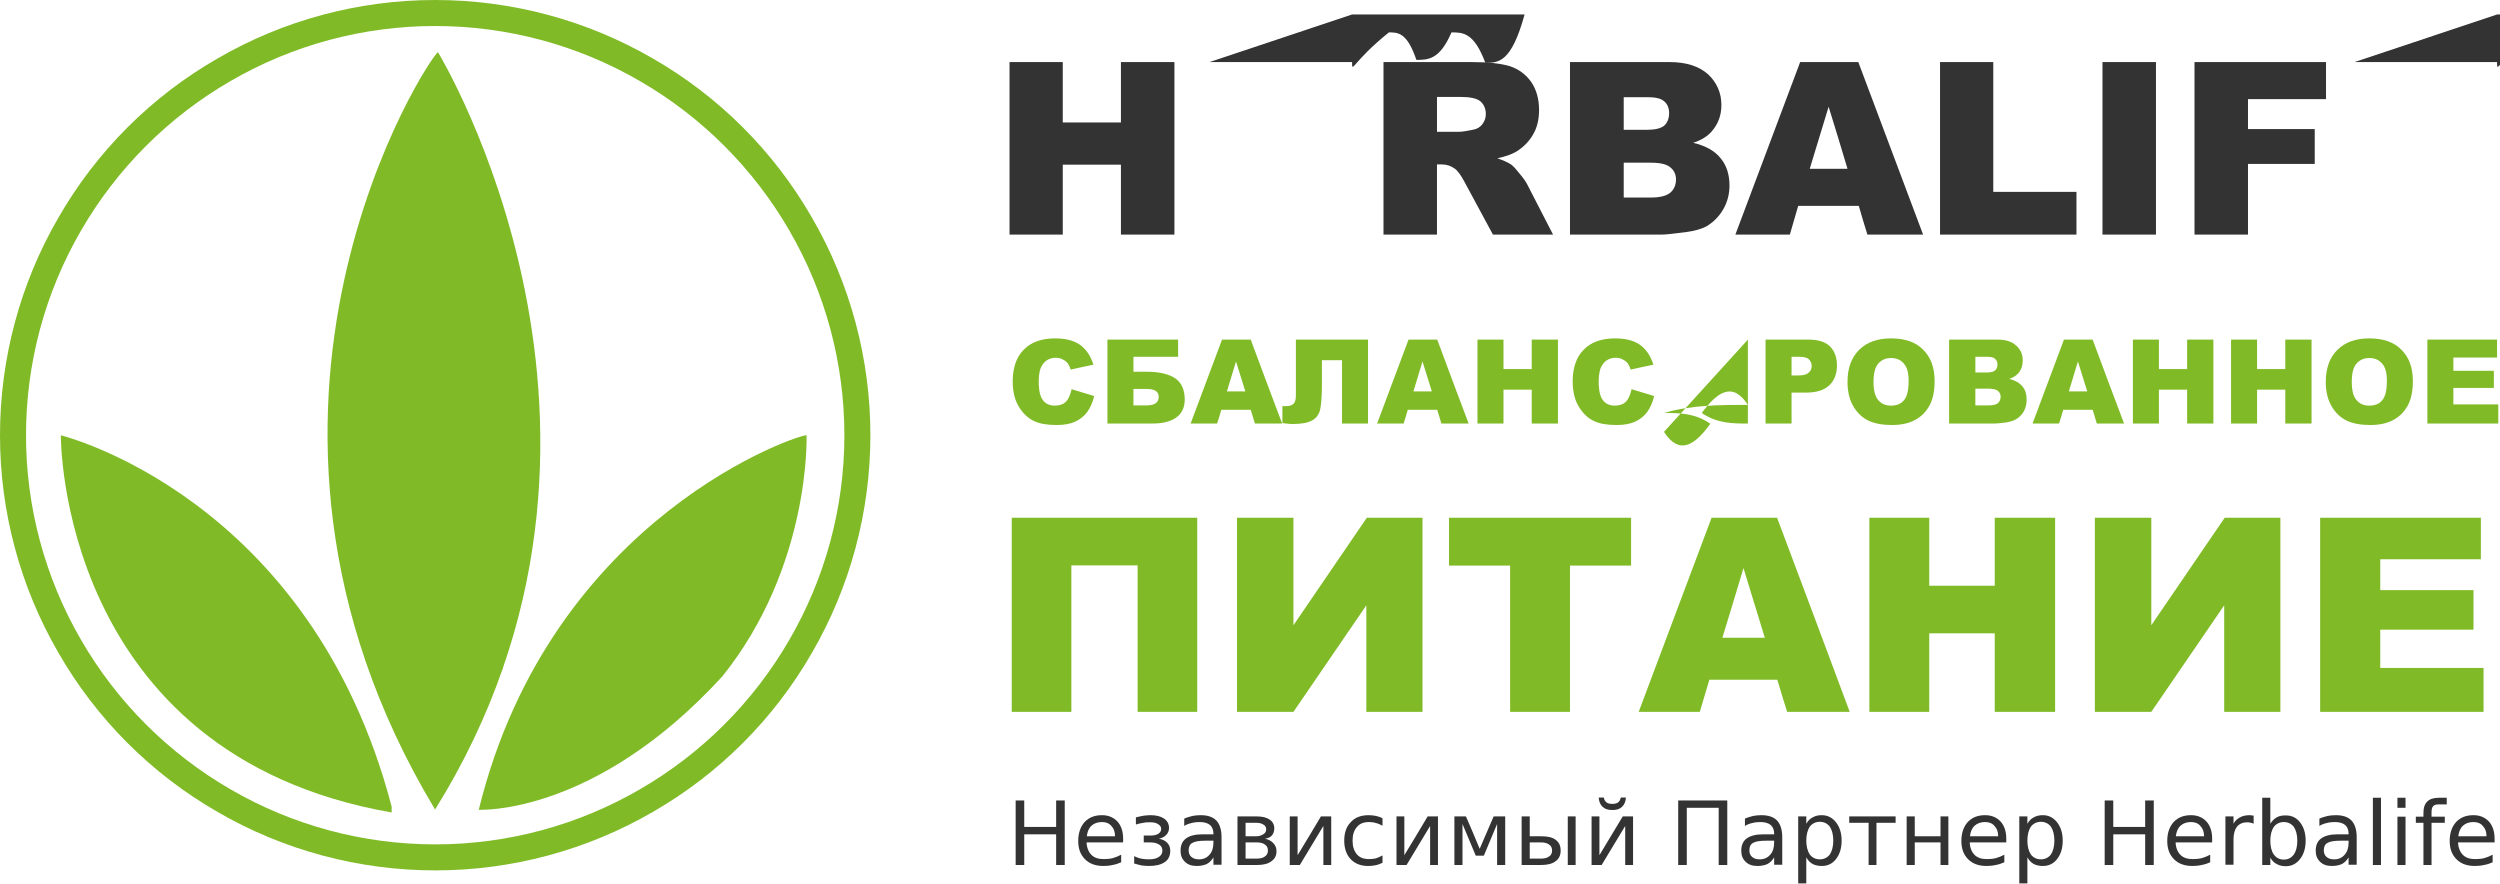 <svg version="1.2" width="101.88mm" height="36.02mm" viewBox="10913 30800 10188 3602" preserveAspectRatio="xMidYMid" fill-rule="evenodd" stroke-width="28.222" stroke-linejoin="round" xmlns="http://www.w3.org/2000/svg" xmlns:ooo="http://xml.openoffice.org/svg/export" xmlns:xlink="http://www.w3.org/1999/xlink" xmlns:presentation="http://sun.com/xmlns/staroffice/presentation" xmlns:smil="http://www.w3.org/2001/SMIL20/" xmlns:anim="urn:oasis:names:tc:opendocument:xmlns:animation:1.0"><defs class="EmbeddedBulletChars"><g id="bullet-char-template-57356" transform="scale(0,-0)"><path d="M580 1141l583-570L580 0-4 571l584 570z"/></g><g id="bullet-char-template-57354" transform="scale(0,-0)"><path d="M8 1128H1137V0H8V1128z"/></g><g id="bullet-char-template-10146" transform="scale(0,-0)"><path d="M174 0 602 739 174 1481 1456 739 174 0zM1358 739 309 1346 659 739h699z"/></g><g id="bullet-char-template-10132" transform="scale(0,-0)"><path d="M2015 739 1276 0H717l543 543H174V936H1260L717 1481h557l741-742z"/></g><g id="bullet-char-template-10007" transform="scale(0,-0)"><path d="M0-2C-7 14-16 27-25 37L356 567C262 823 215 952 215 954c0 25 13 38 40 38 9 0 21-2 34-5 21 4 42 12 65 25l27-13L492 748l280 301 64-25 24 25c21-10 41-24 62-43-36-69-87-143-152-222-1-1-60-68-176-2e2L774 223c0-27-21-55-63-84l16-20c-10-29-28-43-55-43-31 0-102 102-215 305L164-76c-22-34-53-51-92-51-42 0-63 17-64 51C1-67-2-52-2-32-2-23-1-13 0-2z"/></g><g id="bullet-char-template-10004" transform="scale(0,-0)"><path d="M285-33C182-33 111 30 74 156 52 228 41 333 41 471c0 78 14 145 41 201 34 71 87 106 158 106 53 0 88-31 106-94l23-176c8-64 28-97 59-98l735 706c11 11 33 17 66 17 42 0 63-15 63-46V965c0-36-10-64-30-84L442 47C390-6 338-33 285-33z"/></g><g id="bullet-char-template-9679" transform="scale(0,-0)"><path d="M813 0C632 0 489 54 383 161 276 268 223 411 223 592c0 181 53 324 160 431 106 107 249 161 430 161 179 0 323-54 432-161 108-107 162-251 162-431 0-180-54-324-162-431C1136 54 992 0 813 0z"/></g><g id="bullet-char-template-8226" transform="scale(0,-0)"><path d="M346 457c-73 0-137 26-191 78-54 51-81 114-81 188 0 73 27 136 81 188 54 52 118 78 191 78 73 0 134-26 185-79 51-51 77-114 77-187 0-75-25-137-76-188-50-52-112-78-186-78z"/></g><g id="bullet-char-template-8211" transform="scale(0,-0)"><path d="M-4 459H1135V606H-4V459z"/></g><g id="bullet-char-template-61548" transform="scale(0,-0)"><path d="M173 740c0 163 58 303 173 419 116 115 255 173 419 173 163 0 302-58 418-173 116-116 174-256 174-419 0-163-58-303-174-418-116-116-255-174-418-174-164 0-303 58-419 174C231 437 173 577 173 740z"/></g></defs><g class="Page"><g class="Group"><g class="com.sun.star.drawing.ClosedBezierShape"><g id="id3"><path class="BoundingBox" stroke="none" fill="none" d="M12248 31013h869v3087h-869z"/><path fill="rgb(128,187,39)" stroke="none" d="M12686 34099c-981-1632-12-3086 12-3086 0 0 946 1549-12 3086z"/></g></g><g class="com.sun.star.drawing.ClosedBezierShape"><g id="id4"><path class="BoundingBox" stroke="none" fill="none" d="M11161 32574h1350v1539H11161z"/><path fill="rgb(128,187,39)" stroke="none" d="M12509 34111c-1360-237-1348-1537-1348-1537 0 0 1017 248 1348 1513v24z"/></g></g><g class="com.sun.star.drawing.ClosedBezierShape"><g id="id5"><path class="BoundingBox" stroke="none" fill="none" d="M12864 32574h1338v1528H12864z"/><path fill="rgb(128,187,39)" stroke="none" d="M12864 341e2c296-1206 1325-1537 1336-1526 0 0 18 532-343 982-520 568-989 544-993 544z"/></g></g><g class="com.sun.star.drawing.CustomShape"><g id="id6"><path class="BoundingBox" stroke="none" fill="none" d="M10913 308e2h3548v3548H10913z"/><path fill="rgb(128,187,39)" stroke="none" d="M14460 32574c0 311-82 617-238 886-155 270-379 494-649 649-269 156-575 238-886 238-312 0-618-82-887-238-270-155-494-379-649-649-156-269-238-575-238-886 0-312 82-618 238-887 155-270 379-494 649-649 269-156 575-238 886-238 312 0 618 82 887 238 270 155 494 379 649 649 156 269 238 575 238 886v1zm-106 0c0 292-77 580-224 833-146 253-357 464-610 610-253 147-541 224-833 224-293 0-581-77-834-224-253-146-464-357-610-610-147-253-224-541-224-833 0-293 77-581 224-834 146-253 357-464 610-610 253-147 541-224 833-224 293 0 581 77 834 224 253 146 464 357 610 610 147 253 224 541 224 833v1z"/></g></g></g><g class="Group"><g class="com.sun.star.drawing.ClosedBezierShape"><g id="id7"><path class="BoundingBox" stroke="none" fill="none" d="M15052 34062h201v264h-201z"/><path fill="rgb(51,51,51)" stroke="none" d="M15052 34062c12 0 24 0 35 0 0 36 0 72 0 108 44 0 87 0 130 0 0-36 0-72 0-108 12 0 23 0 35 0 0 88 0 175 0 263-12 0-23 0-35 0 0-42 0-84 0-125-43 0-86 0-130 0 0 41 0 83 0 125-11 0-23 0-35 0 0-88 0-175 0-263z"/></g></g><g class="com.sun.star.drawing.ClosedBezierShape"><g id="id8"><path class="BoundingBox" stroke="none" fill="none" d="M15307 34121h184v209h-184z"/><path fill="rgb(51,51,51)" stroke="none" d="M15490 34218v15h-149c1 22 8 39 20 51 12 12 29 17 50 17 13 0 25-1 37-4 11-3 23-8 34-14v31c-11 5-23 9-35 11-13 3-25 4-38 4-31 0-56-9-74-27-19-19-28-43-28-75 0-32 9-58 26-77 18-19 41-28 71-28 26 0 47 9 63 26 15 17 23 40 23 70zm-33-10c0-18-5-32-15-42-9-11-22-16-38-16-18 0-32 5-43 15-11 10-17 25-19 43h115z"/></g></g><g class="com.sun.star.drawing.ClosedBezierShape"><g id="id9"><path class="BoundingBox" stroke="none" fill="none" d="M15534 34121h149v209h-149z"/><path fill="rgb(51,51,51)" stroke="none" d="M15636 34218c15 3 26 8 34 17 8 8 12 19 12 32 0 20-7 36-22 46-16 11-37 16-65 16-10 0-19-1-29-2-10-2-20-5-31-8v-30c8 4 18 8 28 10 10 2 20 3 31 3 18 0 32-3 42-10 9-6 14-15 14-25 0-11-4-19-13-25-9-6-21-9-37-9h-26v-28h27c14 0 24-2 32-7 8-5 12-12 12-20 0-8-4-14-12-19-8-6-19-8-33-8-9 0-18 0-27 2-9 1-20 4-31 7v-29c11-3 22-5 32-7 10-1 20-2 28-2 23 0 42 5 55 14 13 9 20 22 20 38 0 11-4 21-11 28-7 8-17 13-30 16z"/></g></g><g class="com.sun.star.drawing.ClosedBezierShape"><g id="id10"><path class="BoundingBox" stroke="none" fill="none" d="M15724 34121h168v209h-168z"/><path fill="rgb(51,51,51)" stroke="none" d="M15826 34226c-26 0-44 3-54 9-10 5-15 16-15 30 0 11 3 20 11 27 8 7 18 10 31 10 18 0 32-6 43-19 11-12 16-29 16-50v-7h-32zm65-14v112h-33v-30c-7 12-16 21-27 27-11 5-25 8-41 8-20 0-36-5-48-17-12-11-18-26-18-45 0-22 7-39 22-50 15-11 37-17 67-17h45v-3c0-15-5-27-14-35-10-8-24-12-42-12-11 0-22 1-33 4-10 2-21 6-30 12v-30c11-5 23-8 34-11 11-2 22-3 33-3 28 0 50 7 64 22 14 15 21 38 21 68z"/></g></g><g class="com.sun.star.drawing.ClosedBezierShape"><g id="id11"><path class="BoundingBox" stroke="none" fill="none" d="M15956 34127h161v2e2h-161z"/><path fill="rgb(51,51,51)" stroke="none" d="M15989 34233v66h46c14 0 26-3 33-9 8-5 12-13 12-24 0-11-4-19-12-24-7-6-19-9-33-9h-46zm0-80v55h42c13 0 22-3 30-8 8-5 12-11 12-20 0-9-4-16-12-20-8-5-17-7-30-7h-42zm-33-26h77c24 0 41 4 54 13 12 8 19 20 19 36 0 12-4 22-10 29-6 7-16 11-28 13 15 3 26 9 34 18 9 9 13 20 13 33 0 18-7 31-21 41-13 10-33 15-58 15h-80v-198z"/></g></g><g class="com.sun.star.drawing.ClosedBezierShape"><g id="id12"><path class="BoundingBox" stroke="none" fill="none" d="M16169 34127h170v2e2h-170z"/><path fill="rgb(51,51,51)" stroke="none" d="M16338 34127c0 66 0 132 0 198-11 0-21 0-32 0 0-53 0-106 0-159-32 53-64 106-96 159-13 0-27 0-41 0 0-66 0-132 0-198 11 0 21 0 32 0 0 53 0 105 0 158 32-53 64-105 95-158 14 0 28 0 42 0z"/></g></g><g class="com.sun.star.drawing.ClosedBezierShape"><g id="id13"><path class="BoundingBox" stroke="none" fill="none" d="M16390 34121h158v209h-158z"/><path fill="rgb(51,51,51)" stroke="none" d="M16547 34135v30c-9-5-18-9-27-11-9-3-19-4-28-4-21 0-38 6-49 20-12 13-18 32-18 56 0 24 6 42 18 56 11 13 28 19 49 19 9 0 19-1 28-3 9-3 18-7 27-12v30c-9 4-18 8-28 10-9 2-20 3-31 3-29 0-53-9-71-28-17-18-26-44-26-75 0-33 9-58 27-76 17-19 42-28 72-28 10 0 20 1 30 3 9 2 19 5 27 10z"/></g></g><g class="com.sun.star.drawing.ClosedBezierShape"><g id="id14"><path class="BoundingBox" stroke="none" fill="none" d="M16604 34127h170v2e2h-170z"/><path fill="rgb(51,51,51)" stroke="none" d="M16773 34127c0 66 0 132 0 198-11 0-21 0-32 0 0-53 0-106 0-159-32 53-64 106-96 159-13 0-27 0-41 0 0-66 0-132 0-198 11 0 21 0 32 0 0 53 0 105 0 158 32-53 64-105 95-158 14 0 28 0 42 0z"/></g></g><g class="com.sun.star.drawing.ClosedBezierShape"><g id="id15"><path class="BoundingBox" stroke="none" fill="none" d="M16839 34127h209v2e2h-209z"/><path fill="rgb(51,51,51)" stroke="none" d="M16840 34127c16 0 32 0 47 0 19 44 38 88 56 132 19-44 38-88 57-132 15 0 31 0 47 0 0 66 0 132 0 198-11 0-22 0-33 0 0-56 0-111 0-167-18 43-36 86-54 129-11 0-22 0-33 0-18-43-36-86-54-129 0 56 0 111 0 167-11 0-22 0-33 0 0-66 0-132 0-198z"/></g></g><g class="com.sun.star.drawing.ClosedBezierShape"><g id="id16"><path class="BoundingBox" stroke="none" fill="none" d="M17113 34127h222v2e2h-222z"/><path fill="rgb(51,51,51)" stroke="none" d="M17302 34127h32v198h-32v-198zm-64 139c0-11-4-19-12-24-7-6-19-9-33-9h-46v66h46c14 0 26-3 33-9 8-5 12-13 12-24zm-124-139h33v81h47c25 0 45 4 58 14 14 10 21 24 21 44 0 20-7 34-21 44-13 10-33 15-58 15h-80v-198z"/></g></g><g class="com.sun.star.drawing.ClosedBezierShape"><g id="id17"><path class="BoundingBox" stroke="none" fill="none" d="M17399 34050h170v276h-170z"/><path fill="rgb(51,51,51)" stroke="none" d="M17568 34127v198h-32v-159l-96 159h-41v-198h32v158l95-158h42zm-140-77h21c1 9 5 15 11 20 5 4 13 6 24 6 10 0 18-2 23-6 6-4 9-11 11-20h21c-1 17-7 30-16 38-9 9-22 13-39 13-18 0-31-4-40-13-9-8-15-21-16-38z"/></g></g><g class="com.sun.star.drawing.ClosedBezierShape"><g id="id18"><path class="BoundingBox" stroke="none" fill="none" d="M17752 34062h201v264h-201z"/><path fill="rgb(51,51,51)" stroke="none" d="M17952 34062c0 88 0 175 0 263-12 0-23 0-35 0 0-78 0-155 0-233-43 0-86 0-130 0 0 78 0 155 0 233-11 0-23 0-35 0 0-88 0-175 0-263 67 0 134 0 2e2.0z"/></g></g><g class="com.sun.star.drawing.ClosedBezierShape"><g id="id19"><path class="BoundingBox" stroke="none" fill="none" d="M18009 34121h169v209h-169z"/><path fill="rgb(51,51,51)" stroke="none" d="M18111 34226c-26 0-44 3-54 9-10 5-15 16-15 30 0 11 3 20 11 27 8 7 18 10 31 10 18 0 32-6 43-19 11-12 16-29 16-50v-7h-32zm65-14v112h-33v-30c-7 12-16 21-27 27-11 5-25 8-41 8-20 0-36-5-48-17-12-11-18-26-18-45 0-22 7-39 22-50 15-11 37-17 67-17h45v-3c0-15-5-27-14-35-10-8-24-12-42-12-11 0-22 1-33 4-10 2-21 6-30 12v-30c11-5 23-8 34-11 11-2 22-3 33-3 28 0 50 7 64 22 14 15 21 38 21 68z"/></g></g><g class="com.sun.star.drawing.ClosedBezierShape"><g id="id20"><path class="BoundingBox" stroke="none" fill="none" d="M18241 34122h178v280h-178z"/><path fill="rgb(51,51,51)" stroke="none" d="M18274 34294v106h-33v-273h33v30c7-12 15-21 26-26 10-6 22-9 37-9 24 0 43 10 58 29 15 19 23 44 23 75 0 31-8 56-23 75-15 19-34 28-58 28-15 0-27-3-37-8-11-6-19-15-26-27zm110-68c0-24-5-43-14-57-10-13-24-20-41-20-17 0-31 7-41 20-9 14-14 33-14 57 0 23 5 42 14 56 10 13 24 20 41 20 17 0 31-7 41-20 9-14 14-33 14-56z"/></g></g><g class="com.sun.star.drawing.ClosedBezierShape"><g id="id21"><path class="BoundingBox" stroke="none" fill="none" d="M18449 34127h190v2e2h-190z"/><path fill="rgb(51,51,51)" stroke="none" d="M18449 34127c63 0 126 0 189 0 0 9 0 17 0 26-26 0-52 0-78 0 0 57 0 114 0 172-11 0-22 0-32 0 0-58 0-115 0-172-27 0-53 0-79 0 0-9 0-17 0-26z"/></g></g><g class="com.sun.star.drawing.ClosedBezierShape"><g id="id22"><path class="BoundingBox" stroke="none" fill="none" d="M18683 34127h171v2e2h-171z"/><path fill="rgb(51,51,51)" stroke="none" d="M18683 34127c11 0 22 0 33 0 0 27 0 54 0 81 35 0 70 0 105 0 0-27 0-54 0-81 11 0 22 0 32 0 0 66 0 132 0 198-10 0-21 0-32 0 0-31 0-61 0-92-35 0-70 0-105 0 0 31 0 61 0 92-11 0-22 0-33 0 0-66 0-132 0-198z"/></g></g><g class="com.sun.star.drawing.ClosedBezierShape"><g id="id23"><path class="BoundingBox" stroke="none" fill="none" d="M18906 34121h184v209h-184z"/><path fill="rgb(51,51,51)" stroke="none" d="M19089 34218v15h-149c1 22 8 39 20 51 12 12 29 17 50 17 13 0 25-1 37-4 11-3 23-8 34-14v31c-11 5-23 9-35 11-13 3-25 4-38 4-31 0-56-9-74-27-19-19-28-43-28-75 0-32 9-58 26-77 18-19 41-28 71-28 26 0 47 9 63 26 15 17 23 40 23 70zm-33-10c0-18-5-32-15-42-9-11-22-16-38-16-18 0-32 5-43 15-11 10-17 25-19 43h115z"/></g></g><g class="com.sun.star.drawing.ClosedBezierShape"><g id="id24"><path class="BoundingBox" stroke="none" fill="none" d="M19141 34122h179v280h-179z"/><path fill="rgb(51,51,51)" stroke="none" d="M19175 34294v106h-33v-273h33v30c7-12 15-21 26-26 10-6 22-9 37-9 24 0 43 10 58 29 15 19 23 44 23 75 0 31-8 56-23 75-15 19-34 28-58 28-15 0-27-3-37-8-11-6-19-15-26-27zm110-68c0-24-5-43-14-57-10-13-24-20-41-20-17 0-31 7-41 20-9 14-14 33-14 57 0 23 5 42 14 56 10 13 24 20 41 20 17 0 31-7 41-20 9-14 14-33 14-56z"/></g></g><g class="com.sun.star.drawing.ClosedBezierShape"><g id="id25"><path class="BoundingBox" stroke="none" fill="none" d="M19490 34062h201v264h-201z"/><path fill="rgb(51,51,51)" stroke="none" d="M19490 34062c12 0 24 0 35 0 0 36 0 72 0 108 44 0 87 0 130 0 0-36 0-72 0-108 12 0 23 0 35 0 0 88 0 175 0 263-12 0-23 0-35 0 0-42 0-84 0-125-43 0-86 0-130 0 0 41 0 83 0 125-11 0-23 0-35 0 0-88 0-175 0-263z"/></g></g><g class="com.sun.star.drawing.ClosedBezierShape"><g id="id26"><path class="BoundingBox" stroke="none" fill="none" d="M19745 34121h184v209h-184z"/><path fill="rgb(51,51,51)" stroke="none" d="M19928 34218v15h-149c1 22 8 39 20 51 12 12 29 17 50 17 13 0 25-1 37-4 11-3 23-8 34-14v31c-11 5-23 9-35 11-13 3-25 4-38 4-31 0-56-9-74-27-19-19-28-43-28-75 0-32 9-58 26-77 18-19 41-28 71-28 26 0 47 9 63 26 15 17 23 40 23 70zm-33-10c0-18-5-32-15-42-9-11-22-16-38-16-18 0-32 5-43 15-11 10-17 25-19 43h115z"/></g></g><g class="com.sun.star.drawing.ClosedBezierShape"><g id="id27"><path class="BoundingBox" stroke="none" fill="none" d="M19982 34122h116v203h-116z"/><path fill="rgb(51,51,51)" stroke="none" d="M20097 34157c-3-2-7-3-11-4-5-1-9-2-15-2-18 0-32 6-42 18-9 12-14 29-14 51v104h-33v-197h33v30c6-12 15-20 26-26 11-6 24-9 40-9 2 0 5 0 7 1 3 0 6 0 9 1v33z"/></g></g><g class="com.sun.star.drawing.ClosedBezierShape"><g id="id28"><path class="BoundingBox" stroke="none" fill="none" d="M20132 34051h178v280h-178z"/><path fill="rgb(51,51,51)" stroke="none" d="M20275 34226c0-24-5-42-14-56-10-13-24-20-41-20-17 0-31 7-41 20-9 14-14 32-14 56 0 24 5 43 14 56 10 14 24 21 41 21 17 0 31-7 41-21 9-13 14-32 14-56zm-110-69c7-11 15-20 26-26 10-6 22-8 37-8 24 0 43 9 58 28 15 19 23 44 23 75 0 31-8 56-23 75-15 19-34 29-58 29-15 0-27-3-37-9-11-5-19-14-26-26v30h-33v-274h33v106z"/></g></g><g class="com.sun.star.drawing.ClosedBezierShape"><g id="id29"><path class="BoundingBox" stroke="none" fill="none" d="M20350 34121h169v209h-169z"/><path fill="rgb(51,51,51)" stroke="none" d="M20452 34226c-26 0-44 3-54 9-10 5-15 16-15 30 0 11 3 20 11 27 8 7 18 10 31 10 18 0 32-6 43-19 11-12 16-29 16-50v-7h-32zm65-14v112h-33v-30c-7 12-16 21-27 27-11 5-25 8-41 8-20 0-36-5-48-17-12-11-18-26-18-45 0-22 7-39 22-50 15-11 37-17 67-17h45v-3c0-15-5-27-14-35-10-8-24-12-42-12-11 0-22 1-33 4-10 2-21 6-30 12v-30c11-5 23-8 34-11 11-2 22-3 33-3 28 0 50 7 64 22 14 15 21 38 21 68z"/></g></g><g class="com.sun.star.drawing.ClosedBezierShape"><g id="id30"><path class="BoundingBox" stroke="none" fill="none" d="M20583 34051h34v275h-34z"/><path fill="rgb(51,51,51)" stroke="none" d="M20583 34051c11 0 22 0 33 0 0 91 0 183 0 274-11 0-22 0-33 0 0-91 0-183 0-274z"/></g></g><g class="com.sun.star.drawing.ClosedBezierShape"><g id="id31"><path class="BoundingBox" stroke="none" fill="none" d="M20683 34051h34v275h-34z"/><path fill="rgb(51,51,51)" stroke="none" d="M20683 34128c11 0 22 0 33 0 0 65 0 131 0 197-11 0-22 0-33 0 0-66 0-132 0-197zm0-77c11 0 22 0 33 0 0 14 0 27 0 41-11 0-22 0-33 0 0-14 0-27 0-41z"/></g></g><g class="com.sun.star.drawing.ClosedBezierShape"><g id="id32"><path class="BoundingBox" stroke="none" fill="none" d="M20758 34051h127v275h-127z"/><path fill="rgb(51,51,51)" stroke="none" d="M20884 34051v27h-31c-12 0-20 2-24 7-5 5-7 13-7 25v18h54v25h-54v172h-33v-172h-31v-25h31v-14c0-22 5-38 16-48 10-10 26-15 48-15h31z"/></g></g><g class="com.sun.star.drawing.ClosedBezierShape"><g id="id33"><path class="BoundingBox" stroke="none" fill="none" d="M20896 34121h184v209h-184z"/><path fill="rgb(51,51,51)" stroke="none" d="M21079 34218v15h-149c1 22 8 39 20 51 12 12 29 17 50 17 13 0 25-1 37-4 11-3 23-8 34-14v31c-11 5-23 9-35 11-13 3-25 4-38 4-31 0-56-9-74-27-19-19-28-43-28-75 0-32 9-58 26-77 18-19 41-28 71-28 26 0 47 9 63 26 15 17 23 40 23 70zm-33-10c0-18-5-32-15-42-9-11-22-16-38-16-18 0-32 5-43 15-11 10-17 25-19 43h115z"/></g></g></g><g class="Group"><g class="com.sun.star.drawing.ClosedBezierShape"><g id="id34"><path class="BoundingBox" stroke="none" fill="none" d="M15026 31053h674v704h-674z"/><path fill="rgb(51,51,51)" stroke="none" d="M15027 31053c72 0 145 0 217 0 0 82 0 164 0 246 79 0 158 0 237 0 0-82 0-164 0-246 73 0 145 0 218 0 0 234 0 468 0 703-73 0-145 0-218 0 0-95 0-190 0-285-79 0-158 0-237 0 0 95 0 190 0 285-72 0-145 0-217 0 0-235 0-469 0-703z"/></g></g><g class="com.sun.star.drawing.ClosedBezierShape"><g id="id35"><path class="BoundingBox" stroke="none" fill="none" d="M15842 31053h594v704h-594z"/><path fill="rgb(51,51,51)" stroke="none" d="M15842 31053c194 0 388 0 581 0 0 50 0 1e2.0 150-121 0-242 0-363 0 0 37 0 74 0 112 112 0 225 0 337 0 0 47 0 95 0 143-112 0-225 0-337 0 0 46 0 92 0 138 124 0 249 0 374 0 0 53 0 106 0 160-197 0-395 0-592 0 0-235 0-469 0-703z"/></g></g><g class="com.sun.star.drawing.ClosedBezierShape"><g id="id36"><path class="BoundingBox" stroke="none" fill="none" d="M16550 31053h693v704h-693z"/><path fill="rgb(51,51,51)" stroke="none" d="M16551 31756v-703h362c67 0 118 6 154 17 35 12 64 33 86 64 21 31 32 69 32 114 0 39-8 73-25 101-16 28-39 51-68 69-19 11-44 20-77 27 26 9 45 18 57 26 8 6 19 18 34 37 16 19 26 34 31 44l105 204h-245l-116-215c-15-28-28-46-40-54-15-11-33-17-53-17h-19v286h-218zm218-419h92c10 0 29-3 58-9 14-3 26-10 35-22 9-12 14-25 14-41 0-22-8-40-22-52-14-12-42-18-81-18h-96v142z"/></g></g><g class="com.sun.star.drawing.ClosedBezierShape"><g id="id37"><path class="BoundingBox" stroke="none" fill="none" d="M17311 31053h651v704h-651z"/><path fill="rgb(51,51,51)" stroke="none" d="M17311 31053h407c67 0 119 17 156 50 36 34 54 76 54 125 0 42-13 77-39 107-17 20-42 36-76 47 51 12 88 33 112 63 24 29 36 66 36 111 0 36-9 69-26 98-17 29-40 52-69 69-19 10-46 18-83 23-49 6-81 10-97 10h-375v-703zm219 276h95c33 0 57-6 70-17 13-12 20-29 20-51 0-21-7-37-20-48-13-12-36-17-69-17h-96v133zm0 276h111c37 0 64-7 79-20 15-13 23-31 23-54 0-20-8-37-23-49-15-13-42-19-80-19h-110v142z"/></g></g><g class="com.sun.star.drawing.ClosedBezierShape"><g id="id38"><path class="BoundingBox" stroke="none" fill="none" d="M17984 31053h767v704h-767z"/><path fill="rgb(51,51,51)" stroke="none" d="M18488 31639c-82 0-165 0-247 0-11 39-23 78-34 117-74 0-148 0-222 0 88-235 176-469 264-703 79 0 158 0 237 0 88 234 176 468 264 703-76 0-151 0-227 0-12-39-24-78-35-117zm-46-151c-25-84-51-169-77-253-26 84-51 169-77 253 52 0 103 0 154 0z"/></g></g><g class="com.sun.star.drawing.ClosedBezierShape"><g id="id39"><path class="BoundingBox" stroke="none" fill="none" d="M18819 31053h557v704h-557z"/><path fill="rgb(51,51,51)" stroke="none" d="M18819 31053c72 0 145 0 217 0 0 176 0 353 0 529 113 0 226 0 339 0 0 58 0 116 0 174-186 0-371 0-556 0 0-235 0-469 0-703z"/></g></g><g class="com.sun.star.drawing.ClosedBezierShape"><g id="id40"><path class="BoundingBox" stroke="none" fill="none" d="M19481 31053h219v704h-219z"/><path fill="rgb(51,51,51)" stroke="none" d="M19481 31053c73 0 145 0 218 0 0 234 0 468 0 703-73 0-145 0-218 0 0-235 0-469 0-703z"/></g></g><g class="com.sun.star.drawing.ClosedBezierShape"><g id="id41"><path class="BoundingBox" stroke="none" fill="none" d="M19856 31053h537v704h-537z"/><path fill="rgb(51,51,51)" stroke="none" d="M19856 31053c179 0 358 0 536 0 0 50 0 101 0 151-106 0-212 0-318 0 0 41 0 82 0 122 90 0 181 0 272 0 0 48 0 95 0 142-91 0-182 0-272 0 0 96 0 192 0 288-73 0-145 0-218 0 0-235 0-469 0-703z"/></g></g><g class="com.sun.star.drawing.ClosedBezierShape"><g id="id42"><path class="BoundingBox" stroke="none" fill="none" d="M20508 31053h593v704h-593z"/><path fill="rgb(51,51,51)" stroke="none" d="M20508 31053c194 0 388 0 581 0 0 50 0 1e2.0 150-121 0-242 0-363 0 0 37 0 74 0 112 112 0 225 0 337 0 0 47 0 95 0 143-112 0-225 0-337 0 0 46 0 92 0 138 124 0 249 0 374 0 0 53 0 106 0 160-197 0-395 0-592 0 0-235 0-469 0-703z"/></g></g></g><g class="Group"><g class="com.sun.star.drawing.ClosedBezierShape"><g id="id43"><path class="BoundingBox" stroke="none" fill="none" d="M15040 32179h334v355h-334z"/><path fill="rgb(128,187,39)" stroke="none" d="M15280 32386l92 28c-6 26-16 48-29 66-13 17-30 30-50 39-20 9-45 13-75 13-37 0-68-5-91-16-24-11-44-30-61-57-17-27-26-62-26-104 0-57 15-1e2 45-130 30-31 73-46 128-46 43 0 77 9 101 26 25 18 43 44 55 81l-93 20c-3-10-7-18-10-23-6-8-13-14-22-18-8-5-18-7-28-7-24 0-43 10-55 29-10 14-15 37-15 67 0 38 6 64 18 78 11 14 27 21 48 21 20 0 35-6 46-17 10-11 17-28 22-50z"/></g></g><g class="com.sun.star.drawing.ClosedBezierShape"><g id="id44"><path class="BoundingBox" stroke="none" fill="none" d="M15426 32183h316v344h-316z"/><path fill="rgb(128,187,39)" stroke="none" d="M15532 32315h56c52 0 90 10 116 28 25 18 37 47 37 85 0 32-11 56-34 73-23 17-56 25-99 25h-182v-342h288v70h-182v61zm0 137h54c33 0 49-12 49-35 0-21-16-32-49-32h-54v67z"/></g></g><g class="com.sun.star.drawing.ClosedBezierShape"><g id="id45"><path class="BoundingBox" stroke="none" fill="none" d="M15765 32183h374v344h-374z"/><path fill="rgb(128,187,39)" stroke="none" d="M16010 32470c-40 0-80 0-120 0-5 19-11 37-17 56-36 0-72 0-108 0 43-114 85-228 128-342 39 0 78 0 117 0 42 114 85 228 128 342-37 0-74 0-111 0-6-19-11-37-17-56zm-22-75c-13-41-25-81-38-122-12 41-25 81-37 122 25 0 50 0 75 0z"/></g></g><g class="com.sun.star.drawing.ClosedBezierShape"><g id="id46"><path class="BoundingBox" stroke="none" fill="none" d="M16139 32184h350v345h-350z"/><path fill="rgb(128,187,39)" stroke="none" d="M16488 32526h-106v-258h-82v105c0 44-3 75-7 96-5 20-16 35-32 44-17 10-45 15-82 15-12 0-25-2-40-4v-69h16c14 0 24-4 30-10 6-6 9-18 9-35v-226h294v342z"/></g></g><g class="com.sun.star.drawing.ClosedBezierShape"><g id="id47"><path class="BoundingBox" stroke="none" fill="none" d="M16525 32183h374v344h-374z"/><path fill="rgb(128,187,39)" stroke="none" d="M16770 32470c-40 0-80 0-120 0-5 19-11 37-17 56-36 0-72 0-108 0 43-114 85-228 128-342 39 0 78 0 117 0 42 114 85 228 128 342-37 0-74 0-111 0-6-19-11-37-17-56zm-22-75c-13-41-25-81-38-122-12 41-25 81-37 122 25 0 50 0 75 0z"/></g></g><g class="com.sun.star.drawing.ClosedBezierShape"><g id="id48"><path class="BoundingBox" stroke="none" fill="none" d="M16934 32183h330v344h-330z"/><path fill="rgb(128,187,39)" stroke="none" d="M16934 32184c35 0 70 0 106 0 0 40 0 80 0 120 38 0 77 0 115 0 0-40 0-80 0-120 36 0 71 0 107 0 0 114 0 228 0 342-36 0-71 0-107 0 0-46 0-92 0-138-38 0-77 0-115 0 0 46 0 92 0 138-36 0-71 0-106 0 0-114 0-228 0-342z"/></g></g><g class="com.sun.star.drawing.ClosedBezierShape"><g id="id49"><path class="BoundingBox" stroke="none" fill="none" d="M17322 32179h333v355h-333z"/><path fill="rgb(128,187,39)" stroke="none" d="M17562 32386l92 28c-6 26-16 48-29 66-13 17-30 30-50 39-20 9-45 13-75 13-37 0-68-5-91-16-24-11-44-30-61-57-17-27-26-62-26-104 0-57 15-1e2 45-130 30-31 73-46 128-46 43 0 77 9 101 26 25 18 43 44 55 81l-93 20c-3-10-7-18-10-23-6-8-13-14-22-18-8-5-18-7-28-7-24 0-43 10-55 29-10 14-15 37-15 67 0 38 6 64 18 78 11 14 27 21 48 21 20 0 35-6 46-17 10-11 17-28 22-50z"/></g></g><g class="com.sun.star.drawing.ClosedBezierShape"><g id="id50"><path class="BoundingBox" stroke="none" fill="none" d="M17708 32183h330v344h-330z"/><path fill="rgb(128,187,39)" stroke="none" d="M18036 32184c0 114 0 228 0 342-34 0-67 0-1e2.0.0-62 0-125 0-188-43 63-86 126-129 188-33 0-66 0-99 0 0-114 0-228 0-342 33 0 66 0 99 0 0 63 0 126 0 189 44-63 87-126 130-189 33 0 66 0 99 0z"/></g></g><g class="com.sun.star.drawing.ClosedBezierShape"><g id="id51"><path class="BoundingBox" stroke="none" fill="none" d="M18108 32183h292v344h-292z"/><path fill="rgb(128,187,39)" stroke="none" d="M18108 32184h176c38 0 67 9 86 27 19 19 29 45 29 78 0 35-11 62-31 81-21 20-53 30-96 30h-58v126h-106v-342zm106 146h26c21 0 35-3 43-11 9-7 13-16 13-27 0-11-4-20-11-27-7-8-21-11-40-11h-31v76z"/></g></g><g class="com.sun.star.drawing.ClosedBezierShape"><g id="id52"><path class="BoundingBox" stroke="none" fill="none" d="M18442 32179h356v355h-356z"/><path fill="rgb(128,187,39)" stroke="none" d="M18442 32356c0-56 16-99 47-130 31-31 74-47 130-47 57 0 101 15 131 46 31 30 47 73 47 128 0 40-7 73-20 98-14 26-33 46-59 60-25 14-57 21-95 21-39 0-71-6-96-18-25-12-46-32-61-58-16-27-24-60-24-1e2zm106 0c0 35 6 59 19 74 13 16 30 23 52 23 23 0 41-7 53-22 13-15 19-41 19-79 0-33-6-56-20-71-13-15-30-22-52-22-22 0-39 8-52 23-13 15-19 40-19 74z"/></g></g><g class="com.sun.star.drawing.ClosedBezierShape"><g id="id53"><path class="BoundingBox" stroke="none" fill="none" d="M18856 32183h317v344h-317z"/><path fill="rgb(128,187,39)" stroke="none" d="M18856 32184h198c33 0 58 8 76 25 18 16 26 36 26 60 0 21-6 38-18 52-9 10-21 18-37 23 24 6 42 16 54 31 12 14 17 32 17 54 0 18-4 34-12 48-8 14-19 25-34 33-9 5-22 9-40 12-24 3-40 4-47 4h-183v-342zm107 134h46c16 0 28-3 34-8 7-6 10-14 10-25 0-10-3-17-10-23-6-6-17-8-33-8h-47v64zm0 134h54c18 0 31-3 38-9 7-7 11-15 11-26 0-10-4-18-11-24-7-6-20-9-39-9h-53v68z"/></g></g><g class="com.sun.star.drawing.ClosedBezierShape"><g id="id54"><path class="BoundingBox" stroke="none" fill="none" d="M19196 32183h374v344h-374z"/><path fill="rgb(128,187,39)" stroke="none" d="M19441 32470c-40 0-80 0-120 0-5 19-11 37-17 56-36 0-72 0-108 0 43-114 85-228 128-342 39 0 78 0 117 0 42 114 85 228 128 342-37 0-74 0-111 0-6-19-11-37-17-56zm-22-75c-13-41-25-81-38-122-12 41-25 81-37 122 25 0 50 0 75 0z"/></g></g><g class="com.sun.star.drawing.ClosedBezierShape"><g id="id55"><path class="BoundingBox" stroke="none" fill="none" d="M19605 32183h329v344h-329z"/><path fill="rgb(128,187,39)" stroke="none" d="M19605 32184c35 0 70 0 106 0 0 40 0 80 0 120 38 0 77 0 115 0 0-40 0-80 0-120 36 0 71 0 107 0 0 114 0 228 0 342-36 0-71 0-107 0 0-46 0-92 0-138-38 0-77 0-115 0 0 46 0 92 0 138-36 0-71 0-106 0 0-114 0-228 0-342z"/></g></g><g class="com.sun.star.drawing.ClosedBezierShape"><g id="id56"><path class="BoundingBox" stroke="none" fill="none" d="M20005 32183h329v344h-329z"/><path fill="rgb(128,187,39)" stroke="none" d="M20005 32184c35 0 70 0 106 0 0 40 0 80 0 120 38 0 77 0 115 0 0-40 0-80 0-120 36 0 71 0 107 0 0 114 0 228 0 342-36 0-71 0-107 0 0-46 0-92 0-138-38 0-77 0-115 0 0 46 0 92 0 138-36 0-71 0-106 0 0-114 0-228 0-342z"/></g></g><g class="com.sun.star.drawing.ClosedBezierShape"><g id="id57"><path class="BoundingBox" stroke="none" fill="none" d="M20391 32179h357v355h-357z"/><path fill="rgb(128,187,39)" stroke="none" d="M20391 32356c0-56 16-99 47-130 31-31 74-47 130-47 57 0 101 15 131 46 31 30 47 73 47 128 0 40-7 73-20 98-14 26-33 46-59 60-25 14-57 21-95 21-39 0-71-6-96-18-25-12-46-32-61-58-16-27-24-60-24-1e2zm106 0c0 35 6 59 19 74 13 16 30 23 52 23 23 0 41-7 53-22 13-15 19-41 19-79 0-33-6-56-20-71-13-15-30-22-52-22-22 0-39 8-52 23-13 15-19 40-19 74z"/></g></g><g class="com.sun.star.drawing.ClosedBezierShape"><g id="id58"><path class="BoundingBox" stroke="none" fill="none" d="M20805 32183h290v344h-290z"/><path fill="rgb(128,187,39)" stroke="none" d="M20805 32184c95 0 189 0 284 0 0 24 0 49 0 73-59 0-118 0-178 0 0 18 0 36 0 54 55 0 110 0 165 0 0 23 0 47 0 70-55 0-110 0-165 0 0 22 0 45 0 67 61 0 122 0 183 0 0 26 0 52 0 78-97 0-193 0-289 0 0-114 0-228 0-342z"/></g></g></g><g class="Group"><g class="com.sun.star.drawing.ClosedBezierShape"><g id="id59"><path class="BoundingBox" stroke="none" fill="none" d="M15035 32910h758v793h-758z"/><path fill="rgb(128,187,39)" stroke="none" d="M15792 33701c-81 0-162 0-243 0 0-199 0-398 0-597-90 0-180 0-270 0 0 199 0 398 0 597-81 0-162 0-243 0 0-264 0-527 0-791 252 0 504 0 756 0 0 264 0 527 0 791z"/></g></g><g class="com.sun.star.drawing.ClosedBezierShape"><g id="id60"><path class="BoundingBox" stroke="none" fill="none" d="M15954 32910h757v793h-757z"/><path fill="rgb(128,187,39)" stroke="none" d="M16710 32910c0 264 0 527 0 791-76 0-153 0-229 0 0-145 0-290 0-434-99 144-198 289-297 434-76 0-153 0-230 0 0-264 0-527 0-791 77 0 153 0 230 0 0 146 0 292 0 438 1e2-146 199-292 299-438 75 0 151 0 227 0z"/></g></g><g class="com.sun.star.drawing.ClosedBezierShape"><g id="id61"><path class="BoundingBox" stroke="none" fill="none" d="M16818 32910h744v793h-744z"/><path fill="rgb(128,187,39)" stroke="none" d="M16818 32910c247 0 495 0 742 0 0 65 0 130 0 195-83 0-166 0-249 0 0 199 0 397 0 596-81 0-163 0-244 0 0-199 0-397 0-596-83 0-166 0-249 0 0-65 0-130 0-195z"/></g></g><g class="com.sun.star.drawing.ClosedBezierShape"><g id="id62"><path class="BoundingBox" stroke="none" fill="none" d="M17591 32910h861v793h-861z"/><path fill="rgb(128,187,39)" stroke="none" d="M18156 33570c-92 0-184 0-277 0-13 44-26 87-39 131-83 0-166 0-249 0 99-264 198-527 297-791 89 0 178 0 267 0 99 264 198 527 296 791-85 0-170 0-255 0-14-44-27-87-40-131zm-51-171c-29-95-58-189-87-284-28 95-57 189-86 284 58 0 115 0 173 0z"/></g></g><g class="com.sun.star.drawing.ClosedBezierShape"><g id="id63"><path class="BoundingBox" stroke="none" fill="none" d="M18531 32910h758v793h-758z"/><path fill="rgb(128,187,39)" stroke="none" d="M18531 32910c81 0 163 0 244 0 0 92 0 185 0 277 89 0 178 0 267 0 0-92 0-185 0-277 82 0 164 0 246 0 0 264 0 527 0 791-82 0-164 0-246 0 0-107 0-213 0-320-89 0-178 0-267 0 0 107 0 213 0 320-81 0-163 0-244 0 0-264 0-527 0-791z"/></g></g><g class="com.sun.star.drawing.ClosedBezierShape"><g id="id64"><path class="BoundingBox" stroke="none" fill="none" d="M19449 32910h758v793h-758z"/><path fill="rgb(128,187,39)" stroke="none" d="M20206 32910c0 264 0 527 0 791-76 0-153 0-229 0 0-145 0-290 0-434-99 144-198 289-297 434-76 0-153 0-230 0 0-264 0-527 0-791 77 0 153 0 230 0 0 146 0 292 0 438 1e2-146 199-292 299-438 75 0 151 0 227 0z"/></g></g><g class="com.sun.star.drawing.ClosedBezierShape"><g id="id65"><path class="BoundingBox" stroke="none" fill="none" d="M20368 32910h667v793h-667z"/><path fill="rgb(128,187,39)" stroke="none" d="M20368 32910c218 0 436 0 655 0 0 56 0 113 0 169-137 0-274 0-410 0 0 42 0 84 0 126 126 0 253 0 380 0 0 54 0 107 0 161-127 0-254 0-380 0 0 52 0 104 0 156 140 0 281 0 421 0 0 60 0 119 0 179-222 0-444 0-666 0 0-264 0-527 0-791z"/></g></g></g></g></svg>